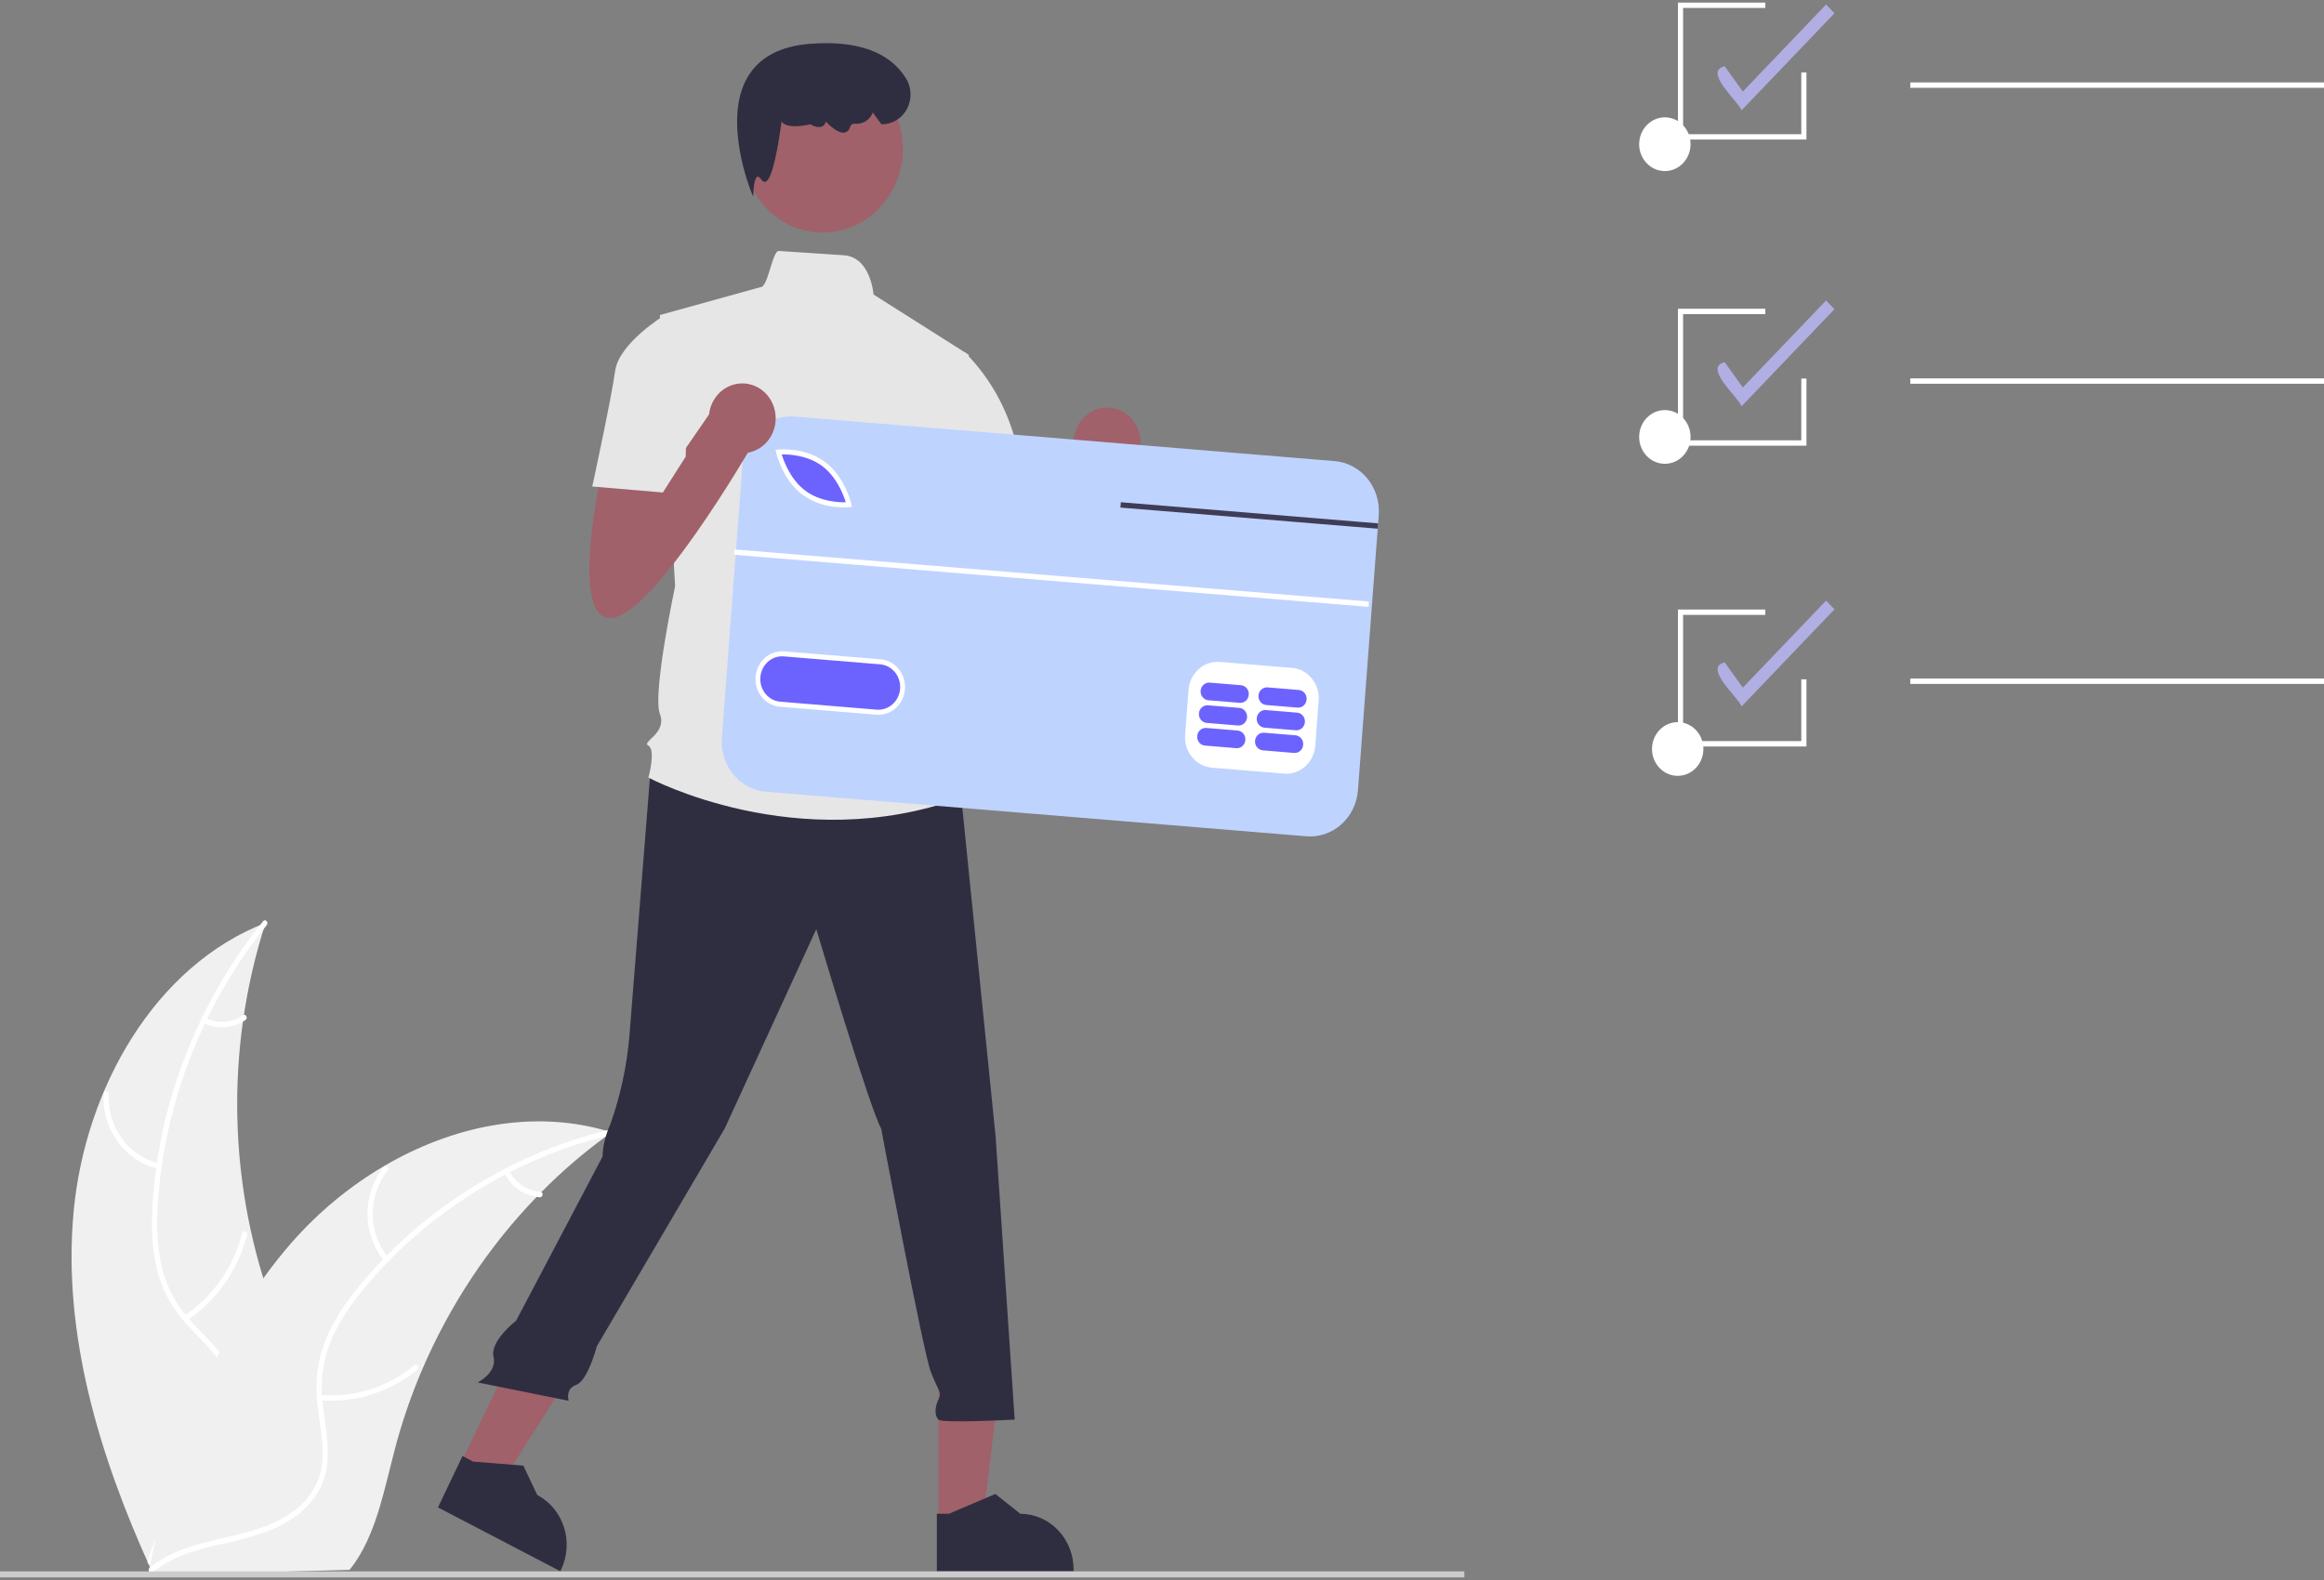 <svg width="300" height="204" viewBox="0 0 300 204" fill="none" xmlns="http://www.w3.org/2000/svg">
<rect x="0" y="0" width="300" height="204" fill="#808080" stroke="none"/>
<g clip-path="url(#clip0_1129_14777)">
<path d="M9.508 156.391C10.995 140.528 19.981 124.694 34.278 119.156C28.995 135.585 29.442 153.438 35.539 169.556C37.912 175.763 41.17 182.409 39.242 188.783C38.043 192.749 34.944 195.842 31.443 197.819C27.942 199.796 24.027 200.8 20.161 201.784L19.413 202.466C12.877 188.066 8.021 172.253 9.508 156.391Z" fill="#F0F0F0"/>
<path d="M34.429 119.451C26.356 129.41 21.275 142.13 20.387 155.171C20.195 157.99 20.235 160.867 20.892 163.623C21.552 166.304 22.887 168.751 24.759 170.711C26.468 172.574 28.424 174.273 29.67 176.538C30.984 178.926 31.101 181.677 30.307 184.273C29.335 187.449 27.33 190.071 25.284 192.564C23.012 195.332 20.61 198.169 19.705 201.782C19.595 202.219 18.952 202.016 19.061 201.579C20.636 195.294 26.34 191.594 28.962 185.901C30.186 183.244 30.651 180.186 29.374 177.452C28.256 175.061 26.242 173.307 24.495 171.436C22.661 169.471 21.238 167.299 20.467 164.653C19.678 161.946 19.531 159.064 19.653 156.252C19.976 149.878 21.256 143.596 23.445 137.637C25.908 130.821 29.468 124.497 33.971 118.936C34.25 118.592 34.706 119.109 34.429 119.451L34.429 119.451Z" fill="white"/>
<path d="M20.462 150.916C18.373 150.446 16.512 149.215 15.211 147.442C13.91 145.67 13.254 143.472 13.36 141.241C13.366 141.151 13.404 141.065 13.468 141.004C13.533 140.942 13.617 140.909 13.704 140.911C13.791 140.913 13.874 140.95 13.935 141.015C13.997 141.08 14.031 141.167 14.032 141.258C13.93 143.336 14.541 145.383 15.755 147.03C16.97 148.678 18.708 149.818 20.656 150.243C21.079 150.336 20.883 151.009 20.462 150.916Z" fill="white"/>
<path d="M23.773 169.885C27.464 167.443 30.139 163.636 31.264 159.224C31.375 158.787 32.018 158.99 31.907 159.427C30.728 164.016 27.937 167.971 24.091 170.504C23.724 170.745 23.408 170.125 23.773 169.885Z" fill="white"/>
<path d="M26.548 131.47C27.32 131.828 28.165 131.98 29.007 131.912C29.849 131.844 30.662 131.559 31.372 131.082C31.736 130.836 32.051 131.456 31.69 131.701C30.903 132.224 30.005 132.538 29.075 132.615C28.144 132.692 27.21 132.53 26.354 132.142C26.27 132.113 26.2 132.051 26.159 131.97C26.117 131.889 26.106 131.794 26.129 131.705C26.155 131.616 26.214 131.541 26.292 131.497C26.371 131.453 26.462 131.443 26.548 131.47H26.548Z" fill="white"/>
<path d="M78.955 146.198C78.732 146.358 78.509 146.519 78.286 146.685C75.3 148.856 72.488 151.277 69.877 153.924C69.672 154.125 69.467 154.333 69.268 154.54C63.043 160.987 58.017 168.587 54.446 176.952C53.027 180.283 51.854 183.721 50.935 187.237C49.666 192.093 48.659 197.464 46.008 201.48C45.735 201.903 45.438 202.307 45.118 202.691L20.267 203.368C20.21 203.34 20.152 203.318 20.095 203.29L19.104 203.364C19.139 203.179 19.18 202.989 19.215 202.804C19.235 202.696 19.261 202.589 19.28 202.482C19.296 202.41 19.311 202.338 19.321 202.273C19.326 202.249 19.331 202.225 19.336 202.207C19.346 202.142 19.361 202.082 19.371 202.023C19.594 200.955 19.825 199.887 20.063 198.819C20.063 198.813 20.063 198.813 20.068 198.807C21.902 190.673 24.402 182.628 27.991 175.236C28.099 175.013 28.207 174.785 28.326 174.562C29.961 171.24 31.854 168.062 33.984 165.062C35.156 163.422 36.406 161.846 37.73 160.339C41.159 156.453 45.151 153.154 49.56 150.563C58.351 145.401 68.623 143.236 78.224 145.981C78.469 146.051 78.709 146.122 78.955 146.198Z" fill="#F0F0F0"/>
<path d="M78.907 146.529C66.725 149.401 55.342 156.36 47.121 166.213C45.344 168.343 43.719 170.665 42.656 173.279C41.639 175.835 41.296 178.63 41.661 181.372C41.953 183.935 42.535 186.523 42.226 189.116C41.9 191.849 40.408 194.119 38.279 195.692C35.674 197.617 32.563 198.448 29.493 199.151C26.085 199.931 22.532 200.685 19.729 203C19.39 203.28 18.993 202.713 19.332 202.433C24.209 198.406 30.895 199.041 36.268 196.145C38.775 194.794 40.908 192.645 41.463 189.658C41.948 187.046 41.35 184.378 41.033 181.785C40.7 179.062 40.815 176.433 41.724 173.834C42.653 171.176 44.195 168.783 45.913 166.614C49.842 161.728 54.482 157.517 59.663 154.137C65.555 150.246 72.04 147.436 78.838 145.83C79.259 145.731 79.326 146.431 78.907 146.529H78.907Z" fill="white"/>
<path d="M49.632 162.862C48.235 161.172 47.458 159.018 47.44 156.784C47.422 154.551 48.164 152.383 49.534 150.669C49.813 150.323 50.34 150.759 50.061 151.105C48.783 152.699 48.092 154.718 48.112 156.798C48.133 158.878 48.864 160.882 50.174 162.448C50.459 162.788 49.915 163.201 49.632 162.862Z" fill="white"/>
<path d="M41.35 180.092C45.703 180.465 50.032 179.109 53.471 176.294C53.812 176.015 54.209 176.582 53.868 176.861C50.284 179.783 45.777 181.185 41.247 180.786C40.815 180.748 40.92 180.054 41.35 180.092H41.35Z" fill="white"/>
<path d="M65.692 151.166C66.102 151.938 66.689 152.591 67.401 153.067C68.112 153.543 68.925 153.826 69.768 153.893C70.2 153.925 70.094 154.619 69.665 154.587C68.735 154.509 67.837 154.195 67.05 153.671C66.263 153.147 65.61 152.429 65.15 151.581C65.1 151.505 65.08 151.412 65.093 151.32C65.107 151.229 65.153 151.147 65.222 151.09C65.294 151.036 65.384 151.013 65.472 151.027C65.56 151.041 65.639 151.091 65.692 151.166Z" fill="white"/>
<path d="M224.812 14.251C224.44 13.105 219.787 9.213 222.639 8.558L224.977 11.817L235.727 0.581L236.808 1.711L224.812 14.251Z" fill="#B6B3ED" fill-opacity="0.9"/>
<path d="M224.812 52.46C224.44 51.315 219.787 47.422 222.639 46.767L224.977 50.026L235.727 38.79L236.808 39.92L224.812 52.46Z" fill="#B6B3ED" fill-opacity="0.9"/>
<path d="M224.812 91.215C224.44 90.07 219.787 86.177 222.639 85.523L224.977 88.782L235.727 77.545L236.808 78.675L224.812 91.215Z" fill="#B6B3ED" fill-opacity="0.9"/>
<path d="M214.912 59.883C216.745 59.883 218.23 58.33 218.23 56.415C218.23 54.5 216.745 52.948 214.912 52.948C213.08 52.948 211.595 54.5 211.595 56.415C211.595 58.33 213.08 59.883 214.912 59.883Z" fill="white"/>
<path d="M214.912 22.087C216.745 22.087 218.23 20.535 218.23 18.62C218.23 16.705 216.745 15.153 214.912 15.153C213.08 15.153 211.595 16.705 211.595 18.62C211.595 20.535 213.08 22.087 214.912 22.087Z" fill="white"/>
<path d="M300 10.645H246.592V11.338H300V10.645Z" fill="white"/>
<path d="M216.571 100.172C218.403 100.172 219.888 98.62 219.888 96.705C219.888 94.79 218.403 93.237 216.571 93.237C214.739 93.237 213.254 94.79 213.254 96.705C213.254 98.62 214.739 100.172 216.571 100.172Z" fill="white"/>
<path d="M300 48.854H246.592V49.547H300V48.854Z" fill="white"/>
<path d="M300 87.609H246.592V88.303H300V87.609Z" fill="white"/>
<path d="M233.19 96.382H216.604V78.698H227.882V79.391H217.267V95.688H232.526V87.713H233.19V96.382Z" fill="white"/>
<path d="M233.19 57.546H216.604V39.862H227.882V40.556H217.267V56.853H232.526V48.878H233.19V57.546Z" fill="white"/>
<path d="M233.19 18.017H216.604V0.333H227.882V1.027H217.267V17.324H232.526V9.349H233.19V18.017Z" fill="white"/>
<path d="M124.896 63.362C124.896 63.362 120.464 82.925 125.881 82.925C131.299 82.925 144.105 60.788 144.105 60.788L139.672 55.124L131.716 66.671L131.299 60.788L124.896 63.362Z" fill="#A0616A"/>
<path d="M142.924 61.638C145.306 61.638 147.236 59.62 147.236 57.13C147.236 54.641 145.306 52.623 142.924 52.623C140.542 52.623 138.612 54.641 138.612 57.13C138.612 59.62 140.542 61.638 142.924 61.638Z" fill="#A0616A"/>
<path d="M121.138 196.608L126.878 196.607L129.609 173.463L121.137 173.464L121.138 196.608Z" fill="#A0616A"/>
<path d="M120.936 202.867L138.588 202.866V202.633C138.588 200.728 137.864 198.902 136.575 197.555C135.287 196.208 133.539 195.451 131.717 195.451H131.717L128.492 192.894L122.476 195.452L120.935 195.452L120.936 202.867Z" fill="#2F2E41"/>
<path d="M59.392 189.122L64.528 191.801L76.859 172.367L69.278 168.413L59.392 189.122Z" fill="#A0616A"/>
<path d="M56.536 194.628L72.331 202.867L72.431 202.658C73.244 200.954 73.377 198.982 72.799 197.175C72.222 195.369 70.982 193.876 69.351 193.025L69.351 193.025L67.558 189.232L61.083 188.712L59.704 187.993L56.536 194.628Z" fill="#2F2E41"/>
<path d="M189.034 202.89H0V203.667H189.034V202.89Z" fill="#CCCCCC"/>
<path d="M84.025 98.853C84.025 98.853 81.732 127.685 81.239 133.863C80.901 137.735 80.073 141.544 78.776 145.189C78.776 145.189 77.791 147.248 77.791 149.308L66.627 170.516C66.627 170.516 63.216 173.137 63.708 175.196C64.201 177.256 61.651 178.491 61.651 178.491L73.408 180.86C73.408 180.86 72.916 179.315 74.393 178.8C75.871 178.285 77.047 173.82 77.047 173.82L93.552 145.704L105.373 119.962C105.373 119.962 112.269 143.13 113.746 145.704C113.746 145.704 119.164 174.535 120.149 177.109C121.134 179.683 121.627 179.683 121.134 180.713C120.642 181.742 120.642 182.772 121.134 183.287C121.627 183.802 130.985 183.287 130.985 183.287L128.522 146.733L124.09 102.972L101.433 95.765L84.025 98.853Z" fill="#2F2E41"/>
<path d="M106.208 30.026C111.92 30.026 116.551 25.185 116.551 19.214C116.551 13.243 111.92 8.403 106.208 8.403C100.495 8.403 95.864 13.243 95.864 19.214C95.864 25.185 100.495 30.026 106.208 30.026Z" fill="#A0616A"/>
<path d="M125.075 45.826L112.762 38.028C112.762 38.028 112.42 33.186 108.912 32.958C107.151 32.843 104.508 32.668 100.541 32.401C99.703 32.345 99.137 37.138 98.177 37.073L85.179 40.677L87.149 75.686C87.149 75.686 84.194 89.587 85.179 92.161C86.164 94.735 82.717 95.765 83.702 96.28C84.687 96.794 83.702 100.398 83.702 100.398C83.702 100.398 102.911 110.695 124.09 102.972L122.119 96.28C122.388 95.405 122.438 94.473 122.266 93.572C122.093 92.671 121.704 91.831 121.134 91.131C121.134 91.131 123.105 88.042 120.642 85.468C120.642 85.468 121.627 80.835 119.164 78.775L118.672 71.567L120.149 67.964L125.075 45.826Z" fill="#E6E6E6"/>
<path d="M97.232 25.39L96.943 24.689C96.906 24.598 93.248 15.559 96.49 9.984C97.991 7.403 100.72 5.945 104.602 5.653C110.674 5.194 114.831 6.7 116.959 10.125C117.315 10.706 117.516 11.376 117.539 12.066C117.562 12.755 117.407 13.439 117.091 14.044C116.774 14.649 116.307 15.154 115.738 15.506C115.17 15.857 114.522 16.042 113.862 16.041H113.78L112.665 14.527L112.6 14.674C112.196 15.588 111.268 16.088 110.181 15.978C109.996 15.964 109.833 16.131 109.701 16.488C109.657 16.644 109.573 16.785 109.459 16.895C109.345 17.006 109.204 17.083 109.052 17.117C108.249 17.28 107.104 16.223 106.592 15.696C106.572 15.817 106.528 15.933 106.462 16.035C106.395 16.136 106.309 16.222 106.209 16.286C105.669 16.612 104.829 16.186 104.587 16.051C102.666 16.477 101.423 16.363 100.89 15.712C100.529 18.383 99.754 23.191 98.824 23.458C98.727 23.481 98.625 23.471 98.534 23.43C98.442 23.388 98.366 23.316 98.317 23.226C98.093 22.922 97.893 22.771 97.768 22.813C97.465 22.914 97.287 23.955 97.261 24.627L97.232 25.39Z" fill="#2F2E41"/>
<path d="M119.657 46.34L124.57 45.506C128.109 49.061 130.52 53.665 131.478 58.697C132.955 66.934 133.448 68.478 133.448 68.478L121.627 71.567L115.224 58.697L119.657 46.34Z" fill="#E6E6E6"/>
<path d="M97.855 57.055L94.819 97.289L172.305 103.678L175.341 63.444L97.855 57.055Z" fill="white"/>
<path d="M106.133 60.172C104.237 58.756 101.829 58.654 100.91 58.675C101.19 59.59 102.062 61.938 103.959 63.354C105.859 64.773 108.264 64.872 109.182 64.852C108.902 63.937 108.03 61.588 106.133 60.172Z" fill="#6C63FF"/>
<path d="M113.614 85.774L101.172 84.748C100.804 84.718 100.434 84.763 100.084 84.882C99.733 85.001 99.408 85.191 99.128 85.442C98.847 85.692 98.617 85.998 98.449 86.341C98.282 86.684 98.18 87.059 98.151 87.443C98.123 87.828 98.166 88.214 98.28 88.581C98.394 88.947 98.576 89.287 98.815 89.58C99.055 89.873 99.347 90.114 99.676 90.289C100.004 90.464 100.363 90.57 100.73 90.6L113.172 91.626C113.915 91.687 114.65 91.438 115.216 90.932C115.783 90.427 116.134 89.707 116.192 88.931C116.251 88.155 116.012 87.386 115.529 86.794C115.045 86.202 114.356 85.835 113.614 85.774Z" fill="#6C63FF"/>
<path d="M172.286 59.533L102.528 53.781C101.716 53.714 100.9 53.815 100.126 54.078C99.352 54.34 98.635 54.76 98.016 55.312C97.397 55.865 96.889 56.539 96.519 57.297C96.15 58.056 95.927 58.882 95.863 59.73L93.18 95.255C93.051 96.968 93.578 98.665 94.646 99.972C95.713 101.279 97.234 102.089 98.873 102.225L168.632 107.977C169.443 108.044 170.259 107.943 171.033 107.68C171.807 107.417 172.524 106.998 173.143 106.445C173.762 105.893 174.271 105.218 174.64 104.46C175.01 103.702 175.233 102.876 175.297 102.027L177.846 68.263L177.897 67.573L177.979 66.5C178.042 65.652 177.946 64.799 177.694 63.989C177.443 63.18 177.041 62.431 176.513 61.784C175.984 61.137 175.339 60.605 174.614 60.219C173.889 59.833 173.098 59.6 172.286 59.533ZM170.226 90.441L169.784 96.294C169.704 97.327 169.235 98.285 168.48 98.959C167.725 99.632 166.746 99.965 165.757 99.886L156.424 99.118C155.435 99.033 154.519 98.543 153.875 97.754C153.231 96.965 152.911 95.942 152.987 94.908L153.429 89.055C153.51 88.021 153.98 87.064 154.734 86.39C155.489 85.717 156.468 85.384 157.457 85.462L166.786 86.232C167.775 86.317 168.692 86.807 169.336 87.595C169.981 88.384 170.301 89.407 170.226 90.441ZM97.534 87.389C97.607 86.442 98.035 85.564 98.727 84.947C99.418 84.33 100.315 84.025 101.221 84.098L113.663 85.125C114.112 85.161 114.55 85.29 114.952 85.503C115.354 85.716 115.712 86.011 116.005 86.368C116.298 86.727 116.521 87.141 116.661 87.589C116.8 88.037 116.854 88.51 116.819 88.98C116.784 89.449 116.661 89.907 116.456 90.327C116.252 90.747 115.97 91.121 115.627 91.427C115.285 91.733 114.888 91.965 114.459 92.111C114.03 92.257 113.578 92.313 113.129 92.276L113.123 92.277L100.681 91.251C100.232 91.214 99.794 91.084 99.392 90.87C98.991 90.656 98.634 90.361 98.341 90.002C98.049 89.644 97.827 89.228 97.689 88.78C97.55 88.332 97.498 87.859 97.534 87.389ZM100.198 58.443L100.113 58.079L100.471 58.044C100.61 58.029 103.92 57.718 106.496 59.642C109.073 61.565 109.863 64.94 109.897 65.081L109.979 65.446L109.622 65.484C109.115 65.523 108.606 65.52 108.099 65.473C106.489 65.375 104.933 64.825 103.595 63.883C101.019 61.959 100.229 58.584 100.198 58.443Z" fill="#BFD3FF"/>
<path d="M159.76 94.323L155.717 93.989C155.428 93.966 155.143 94.063 154.923 94.26C154.703 94.456 154.567 94.736 154.544 95.038C154.521 95.339 154.614 95.638 154.801 95.868C154.989 96.098 155.256 96.241 155.545 96.265L159.588 96.599C159.877 96.622 160.162 96.525 160.382 96.328C160.602 96.131 160.738 95.852 160.761 95.55C160.784 95.249 160.691 94.95 160.504 94.72C160.316 94.49 160.049 94.347 159.76 94.323Z" fill="#6C63FF"/>
<path d="M167.225 94.938L163.182 94.605C162.893 94.582 162.608 94.679 162.388 94.876C162.169 95.072 162.033 95.352 162.01 95.653C161.987 95.954 162.08 96.253 162.267 96.483C162.455 96.713 162.722 96.856 163.01 96.881L167.054 97.214C167.342 97.237 167.627 97.14 167.847 96.943C168.067 96.746 168.203 96.467 168.225 96.166C168.248 95.864 168.156 95.566 167.968 95.336C167.781 95.106 167.514 94.963 167.225 94.938Z" fill="#6C63FF"/>
<path d="M159.981 91.396L155.937 91.063C155.649 91.04 155.364 91.137 155.144 91.334C154.924 91.53 154.788 91.81 154.765 92.111C154.743 92.413 154.835 92.711 155.023 92.941C155.21 93.171 155.477 93.314 155.766 93.339L159.809 93.672C160.098 93.695 160.383 93.598 160.603 93.402C160.823 93.205 160.959 92.925 160.982 92.624C161.005 92.322 160.912 92.024 160.724 91.794C160.537 91.564 160.269 91.421 159.981 91.396Z" fill="#6C63FF"/>
<path d="M167.446 92.012L163.403 91.678C163.114 91.655 162.829 91.752 162.609 91.949C162.389 92.146 162.253 92.425 162.23 92.727C162.207 93.028 162.3 93.327 162.487 93.557C162.675 93.787 162.942 93.93 163.231 93.954L167.274 94.288C167.563 94.311 167.848 94.214 168.068 94.017C168.288 93.821 168.424 93.541 168.447 93.239C168.47 92.938 168.377 92.639 168.19 92.409C168.002 92.179 167.735 92.036 167.446 92.012Z" fill="#6C63FF"/>
<path d="M160.202 88.47L156.158 88.137C155.87 88.113 155.584 88.211 155.364 88.407C155.145 88.604 155.008 88.884 154.986 89.185C154.963 89.487 155.055 89.785 155.243 90.015C155.431 90.245 155.698 90.388 155.986 90.413L160.03 90.746C160.318 90.769 160.604 90.672 160.823 90.475C161.043 90.278 161.179 89.999 161.202 89.698C161.225 89.396 161.132 89.098 160.945 88.868C160.757 88.638 160.49 88.495 160.202 88.47Z" fill="#6C63FF"/>
<path d="M167.667 89.086L163.624 88.752C163.335 88.729 163.05 88.827 162.83 89.023C162.611 89.22 162.474 89.499 162.452 89.801C162.429 90.102 162.521 90.4 162.709 90.631C162.896 90.861 163.164 91.004 163.452 91.028L167.495 91.362C167.784 91.385 168.069 91.287 168.289 91.091C168.508 90.894 168.645 90.615 168.667 90.313C168.69 90.012 168.598 89.713 168.41 89.483C168.223 89.253 167.955 89.11 167.667 89.086Z" fill="#6C63FF"/>
<path d="M94.826 70.939L94.774 71.631L176.661 78.355L176.713 77.663L94.826 70.939Z" fill="white"/>
<path d="M177.897 67.573L177.846 68.263L174.996 68.029L144.632 65.536L144.687 64.846L175.047 67.339L177.897 67.573Z" fill="#3F3D56"/>
<path d="M77.791 60.241C77.791 60.241 73.358 79.805 78.776 79.805C84.194 79.805 97 57.667 97 57.667L92.567 52.004L84.611 63.55L84.194 57.667L77.791 60.241Z" fill="#A0616A"/>
<path d="M95.819 58.517C98.201 58.517 100.131 56.499 100.131 54.01C100.131 51.52 98.201 49.502 95.819 49.502C93.437 49.502 91.507 51.52 91.507 54.01C91.507 56.499 93.437 58.517 95.819 58.517Z" fill="#A0616A"/>
<path d="M88.767 43.766L85.812 40.677C85.812 40.677 79.902 44.281 79.409 47.885C78.916 51.489 76.454 62.815 76.454 62.815L85.566 63.587L88.521 58.954L88.767 43.766Z" fill="#E6E6E6"/>
</g>
<defs>
<clipPath id="clip0_1129_14777">
<rect width="300" height="203.333" fill="white" transform="translate(0 0.333)"/>
</clipPath>
</defs>
</svg>
